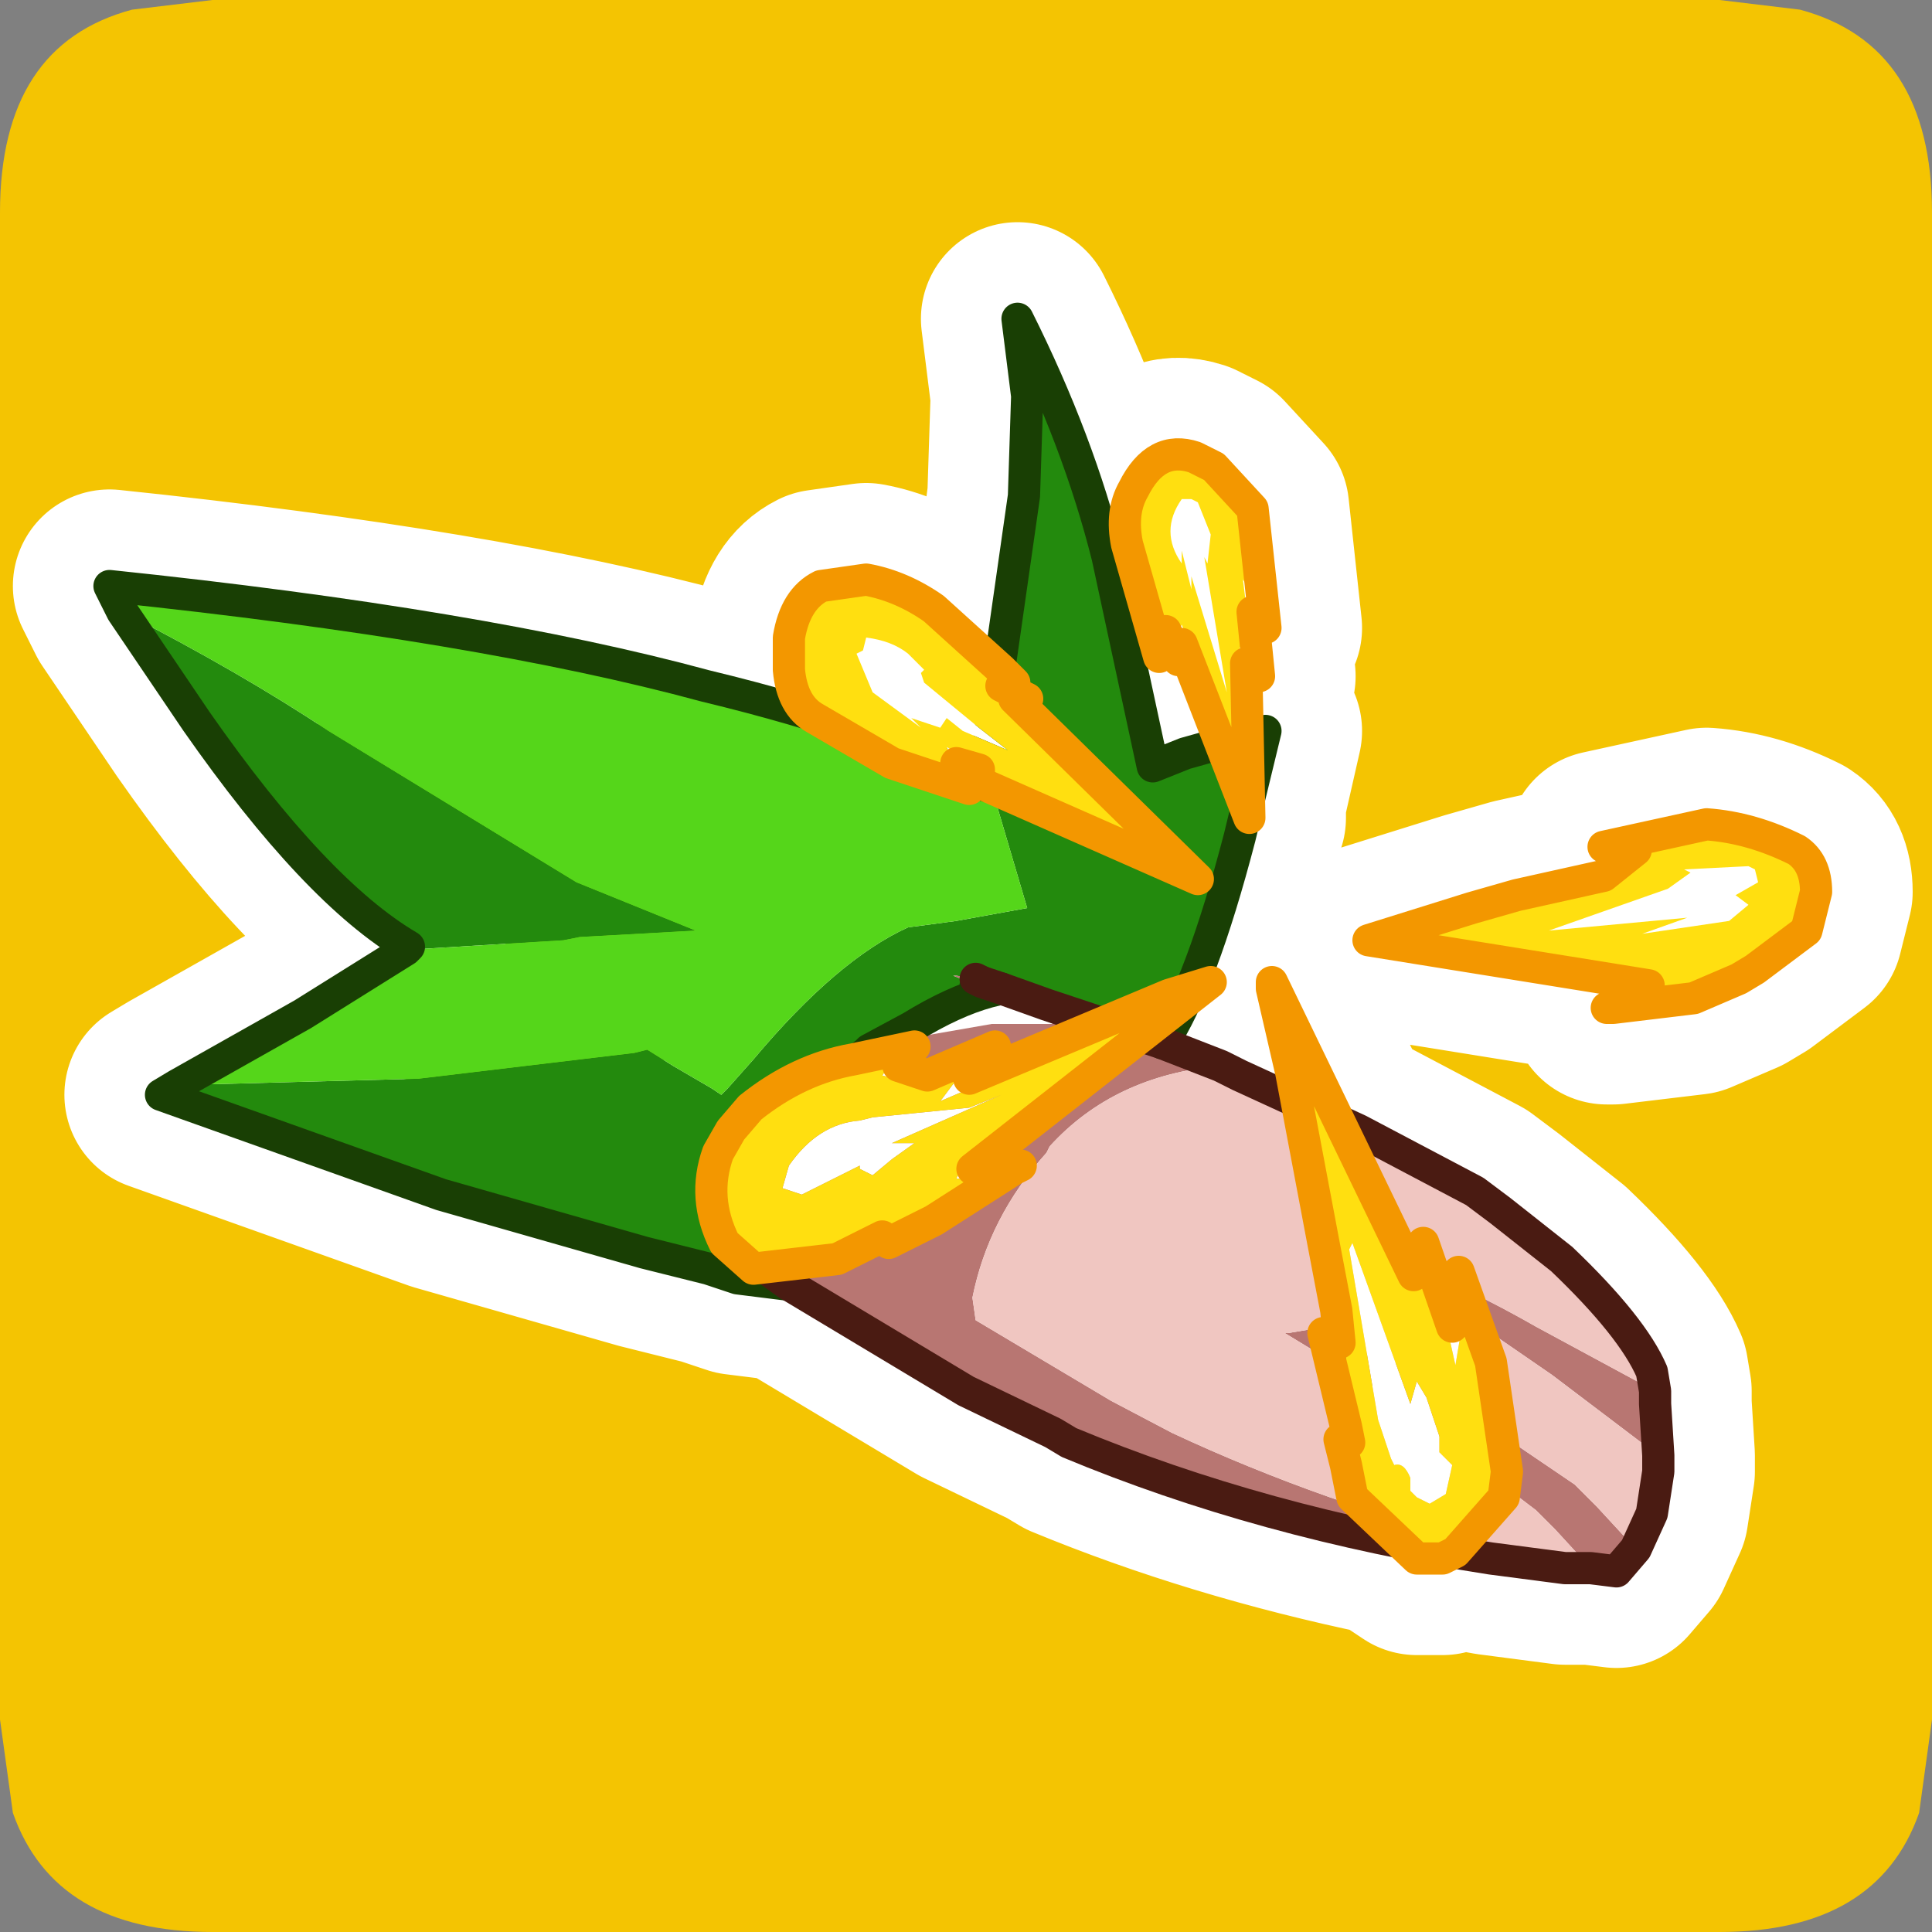<?xml version="1.0" encoding="UTF-8" standalone="no"?>
<svg xmlns:ffdec="https://www.free-decompiler.com/flash" xmlns:xlink="http://www.w3.org/1999/xlink" ffdec:objectType="frame" height="30.0px" width="30.0px" xmlns="http://www.w3.org/2000/svg">
  <rect width="100%" height="100%" fill="#808080" stroke="none"/>
  <g transform="matrix(1.0, 0.0, 0.0, 1.0, 0.0, 0.0)">
    <use ffdec:characterId="1" height="30.0" transform="matrix(1.0, 0.0, 0.0, 1.0, 0.0, 0.0)" width="30.0" xlink:href="#shape0"/>
  </g>
  <defs>
    <g id="shape0" transform="matrix(1.0, 0.0, 0.0, 1.0, 0.0, 0.0)">
      <path d="M0.0 0.0 L30.0 0.0 30.0 30.0 0.0 30.0 0.0 0.0" fill="#33cc66" fill-opacity="0.0" fill-rule="evenodd" stroke="none"/>
      <path d="M3.3 0.0 L26.7 0.0 27.95 0.15 Q30.0 0.7 30.0 3.3 L30.0 26.7 29.8 28.15 Q29.15 30.0 26.7 30.0 L3.3 30.0 Q0.85 30.0 0.2 28.15 L0.0 26.7 0.0 3.3 Q0.0 0.7 2.05 0.15 L3.3 0.0" fill="#f4c402" fill-rule="evenodd" stroke="none"/>
      <path d="M1.9 9.5 Q3.75 10.45 5.1 11.35 L8.95 13.7 10.8 14.45 9.0 14.55 8.75 14.6 6.3 14.75 6.35 14.7 Q4.9 13.85 3.05 11.2 L1.9 9.5 M2.75 16.85 L6.5 16.75 9.85 16.35 10.05 16.3 10.45 16.55 11.05 16.9 11.2 17.0 11.3 16.9 11.7 16.45 Q13.0 14.9 14.1 14.4 L14.85 14.3 15.95 14.1 15.45 12.25 18.6 13.65 15.75 10.85 15.95 10.85 15.55 10.65 15.75 10.6 15.55 10.4 15.9 7.7 15.95 6.15 15.8 4.95 Q16.75 6.85 17.2 8.65 L17.9 11.9 18.4 11.7 18.95 11.55 19.35 12.6 19.25 13.0 18.5 15.35 18.15 15.45 17.1 15.9 16.25 15.6 15.55 15.35 15.25 15.25 15.15 15.2 14.85 15.15 14.8 15.15 15.05 15.25 15.15 15.3 15.35 15.4 Q14.8 15.55 14.15 15.95 L13.5 16.3 13.45 16.4 13.25 16.45 Q12.4 16.6 11.65 17.2 L11.35 17.55 11.15 17.9 Q10.9 18.6 11.25 19.3 L11.45 19.55 11.45 19.85 11.0 19.7 10.0 19.45 6.85 18.55 2.5 17.0 2.75 16.85 M17.75 16.1 L18.4 15.6 18.05 16.2 17.75 16.1 M19.4 11.45 L19.65 11.35 19.4 12.45 19.4 11.45" fill="#238a0d" fill-rule="evenodd" stroke="none"/>
      <path d="M6.3 14.75 L8.75 14.6 9.0 14.55 10.8 14.45 8.95 13.7 5.1 11.35 Q3.75 10.45 1.9 9.5 L1.7 9.1 Q7.45 9.7 10.95 10.65 L12.55 11.1 12.65 11.15 13.85 11.85 15.05 12.25 14.9 12.0 15.2 12.15 15.3 12.2 15.45 12.25 15.95 14.1 14.85 14.3 14.1 14.4 Q13.0 14.9 11.7 16.45 L11.3 16.9 11.2 17.0 11.05 16.9 10.45 16.55 10.05 16.3 9.85 16.35 6.5 16.75 2.75 16.85 4.7 15.75 6.3 14.75" fill="#55d61a" fill-rule="evenodd" stroke="none"/>
      <path d="M15.45 12.25 L15.3 12.2 15.2 12.15 15.2 11.95 14.85 11.85 14.9 12.0 15.05 12.25 13.85 11.85 12.65 11.15 12.55 11.1 12.25 10.4 12.25 9.9 Q12.35 9.3 12.75 9.1 L13.45 9.0 Q14.0 9.1 14.5 9.45 L15.55 10.4 15.75 10.6 15.55 10.65 15.95 10.85 15.75 10.85 18.6 13.65 15.45 12.25 M11.45 19.55 L11.25 19.3 Q10.9 18.6 11.15 17.9 L11.35 17.55 11.65 17.2 Q12.4 16.6 13.25 16.45 L13.45 16.4 13.8 16.3 14.2 16.25 13.95 16.55 14.4 16.7 15.45 16.25 15.05 16.75 17.1 15.9 18.15 15.45 18.5 15.35 18.8 15.25 18.4 15.6 17.75 16.1 15.1 18.15 15.85 18.1 15.75 18.15 14.5 18.95 13.8 19.3 13.7 19.2 13.0 19.55 11.95 19.75 11.7 19.7 11.45 19.55 M19.35 12.6 L18.95 11.55 18.35 10.0 18.3 10.25 18.1 9.8 18.0 10.2 17.5 8.45 Q17.4 7.95 17.6 7.6 17.95 6.9 18.55 7.1 L18.85 7.25 19.45 7.9 19.65 9.75 19.45 9.5 19.55 10.5 19.35 10.3 19.4 11.45 19.4 12.45 19.4 12.7 19.35 12.6 M11.35 19.2 L11.45 19.35 11.7 19.55 11.75 19.55 13.0 19.4 13.8 19.0 13.85 19.15 15.4 18.35 14.85 18.3 14.95 18.1 15.2 17.9 16.7 16.8 17.3 16.35 17.7 16.1 18.45 15.5 18.45 15.45 14.6 17.1 15.05 16.5 14.4 16.9 13.7 16.7 13.9 16.4 13.6 16.45 13.25 16.55 Q12.55 16.75 11.9 17.15 11.3 17.45 11.2 18.35 11.15 18.65 11.25 18.95 L11.3 19.05 11.35 19.2 M13.2 9.1 Q12.6 9.1 12.35 9.8 L12.4 10.55 12.8 11.15 13.0 11.3 14.9 12.1 14.7 11.6 15.3 11.95 15.35 11.95 15.4 12.0 15.3 12.05 15.5 12.15 15.55 12.2 18.2 13.3 15.55 10.85 15.55 10.75 15.5 10.7 15.35 10.55 15.25 10.45 15.5 10.5 15.6 10.5 15.55 10.45 15.1 10.15 14.15 9.45 Q13.7 9.15 13.2 9.1 M13.55 10.75 L13.3 10.15 13.4 10.1 13.45 9.9 Q13.85 9.95 14.1 10.15 L14.35 10.4 14.3 10.45 14.35 10.6 15.2 11.3 15.4 11.4 15.65 11.65 14.95 11.35 14.7 11.15 14.6 11.3 14.15 11.15 14.3 11.3 13.55 10.75 M18.5 7.75 L18.6 7.8 18.8 8.3 18.75 8.75 18.7 8.65 19.05 10.75 18.5 8.95 18.5 9.15 18.35 8.55 18.35 8.75 Q18.0 8.25 18.35 7.75 L18.5 7.75 M18.4 7.2 Q17.8 7.25 17.6 8.05 L17.6 8.6 17.9 9.85 18.0 9.45 18.25 9.9 18.35 9.7 19.35 12.25 19.25 10.05 19.45 10.2 19.3 9.0 19.45 9.2 19.3 7.95 Q19.0 7.3 18.4 7.2 M20.15 17.1 L20.05 16.65 19.75 15.35 19.75 15.25 20.8 17.4 21.9 19.7 21.95 19.8 22.0 19.7 22.1 19.3 22.3 19.85 22.1 19.4 22.0 19.95 21.9 19.8 21.75 19.65 21.65 19.4 21.1 18.1 20.7 17.35 19.9 15.65 20.2 17.1 20.8 20.5 20.9 20.95 20.9 21.05 20.85 21.0 20.85 21.05 20.7 20.9 20.8 21.1 20.85 21.2 21.05 22.55 21.0 22.6 20.95 22.55 20.9 22.5 Q20.95 23.05 21.3 23.45 L21.5 23.65 21.9 24.0 22.4 24.1 22.5 24.05 22.8 23.9 22.9 23.8 23.3 22.95 23.25 22.15 23.25 22.1 22.8 20.5 22.75 20.3 22.6 21.2 22.5 20.75 22.4 20.25 22.4 20.2 22.3 19.85 22.45 20.25 22.55 20.6 22.6 20.35 22.65 19.95 22.65 19.75 22.75 20.0 22.9 20.55 23.15 21.15 23.4 22.25 23.4 22.85 23.4 23.05 23.35 23.25 22.9 23.95 22.6 24.1 22.4 24.2 22.0 24.2 21.55 23.9 21.1 23.4 21.0 23.25 20.9 22.75 20.8 22.35 20.9 22.35 20.95 22.4 20.9 22.15 20.7 21.1 20.6 20.8 20.55 20.7 20.8 20.85 20.75 20.35 20.55 19.3 20.15 17.1 M13.55 17.35 L15.05 17.2 15.55 17.0 13.85 17.75 14.2 17.75 13.85 18.0 13.55 18.25 13.35 18.15 13.35 18.1 12.45 18.55 12.15 18.45 12.25 18.1 Q12.7 17.45 13.35 17.4 L13.55 17.35 M20.95 19.4 L21.0 19.3 21.9 21.8 22.0 21.45 22.15 21.7 22.35 22.25 22.35 22.35 22.35 22.4 22.35 22.55 22.55 22.75 22.45 23.2 22.2 23.35 22.0 23.25 21.9 23.15 21.9 22.95 Q21.8 22.7 21.65 22.75 L21.6 22.65 21.4 22.05 21.35 21.55 21.25 21.05 20.95 19.4 M28.2 13.85 L28.05 14.45 27.25 15.05 27.0 15.2 26.3 15.5 25.05 15.65 24.95 15.65 Q25.3 15.5 25.6 15.3 L21.25 14.6 22.85 14.1 23.55 13.9 24.9 13.6 25.15 13.4 25.4 13.2 24.9 13.15 26.5 12.8 Q27.2 12.85 27.9 13.2 28.2 13.4 28.2 13.85 M28.0 13.5 Q27.7 13.15 27.25 13.05 26.3 12.8 25.3 13.05 L25.5 13.2 25.1 13.5 25.1 13.55 25.0 13.65 24.25 13.8 22.85 14.2 22.8 14.25 21.6 14.6 25.8 15.25 25.15 15.55 26.45 15.35 26.85 15.15 27.2 14.95 27.35 14.8 28.1 14.15 28.15 13.9 28.0 13.5 M27.25 13.5 L27.3 13.7 26.95 13.9 27.15 14.05 26.85 14.3 25.5 14.5 26.2 14.25 24.05 14.45 25.9 13.8 26.25 13.55 26.15 13.5 27.15 13.45 27.25 13.5" fill="#ffffff" fill-rule="evenodd" stroke="none"/>
      <path d="M11.35 19.2 L11.3 19.05 11.25 18.95 Q11.15 18.65 11.2 18.35 11.3 17.45 11.9 17.15 12.55 16.75 13.25 16.55 L13.6 16.45 13.9 16.4 13.7 16.7 14.4 16.9 15.05 16.5 14.6 17.1 18.45 15.45 18.45 15.5 17.7 16.1 17.3 16.35 16.7 16.8 15.2 17.9 14.95 18.1 14.85 18.3 15.4 18.35 13.85 19.15 13.8 19.0 13.0 19.4 11.75 19.55 11.7 19.55 11.45 19.35 11.35 19.2 M13.2 9.1 Q13.7 9.15 14.15 9.45 L15.1 10.15 15.55 10.45 15.6 10.5 15.5 10.5 15.25 10.45 15.35 10.55 15.5 10.7 15.55 10.75 15.55 10.85 18.2 13.3 15.55 12.2 15.5 12.15 15.3 12.05 15.4 12.0 15.35 11.95 15.3 11.95 14.7 11.6 14.9 12.1 13.0 11.3 12.8 11.15 12.4 10.55 12.35 9.8 Q12.6 9.1 13.2 9.1 M18.4 7.2 Q19.0 7.3 19.3 7.95 L19.45 9.2 19.3 9.0 19.45 10.2 19.25 10.05 19.35 12.25 18.35 9.7 18.25 9.9 18.0 9.45 17.9 9.85 17.6 8.6 17.6 8.05 Q17.8 7.25 18.4 7.2 M18.5 7.75 L18.35 7.75 Q18.0 8.25 18.35 8.75 L18.35 8.55 18.5 9.15 18.5 8.95 19.05 10.75 18.7 8.65 18.75 8.75 18.8 8.3 18.6 7.8 18.5 7.75 M13.55 10.75 L14.3 11.3 14.15 11.15 14.6 11.3 14.7 11.15 14.95 11.35 15.65 11.65 15.4 11.4 15.2 11.3 14.35 10.6 14.3 10.45 14.35 10.4 14.1 10.15 Q13.85 9.95 13.45 9.9 L13.4 10.1 13.3 10.15 13.55 10.75 M20.9 21.05 L20.9 20.95 20.8 20.5 20.2 17.1 19.9 15.65 20.7 17.35 21.1 18.1 21.65 19.4 21.75 19.65 21.9 19.8 22.0 19.95 22.1 19.4 22.3 19.85 22.4 20.2 22.4 20.25 22.5 20.75 22.6 21.2 22.75 20.3 22.8 20.5 23.25 22.1 23.25 22.15 23.3 22.95 22.9 23.8 22.8 23.9 22.5 24.05 22.4 24.1 21.9 24.0 21.5 23.65 21.3 23.45 Q20.95 23.05 20.9 22.5 L20.95 22.55 21.0 22.6 21.05 22.55 20.85 21.2 20.8 21.1 20.9 21.1 20.9 21.05 M13.55 17.35 L13.35 17.4 Q12.7 17.45 12.25 18.1 L12.15 18.45 12.45 18.55 13.35 18.1 13.35 18.15 13.55 18.25 13.85 18.0 14.2 17.75 13.85 17.75 15.55 17.0 15.05 17.2 13.55 17.35 M20.95 19.4 L21.25 21.05 21.35 21.55 21.4 22.05 21.6 22.65 21.65 22.75 Q21.8 22.7 21.9 22.95 L21.9 23.15 22.0 23.25 22.2 23.35 22.45 23.2 22.55 22.75 22.35 22.55 22.35 22.4 22.35 22.35 22.35 22.25 22.15 21.7 22.0 21.45 21.9 21.8 21.0 19.3 20.95 19.4 M27.25 13.5 L27.15 13.45 26.15 13.5 26.25 13.55 25.9 13.8 24.05 14.45 26.2 14.25 25.5 14.5 26.85 14.3 27.15 14.05 26.95 13.9 27.3 13.7 27.25 13.5 M28.0 13.5 L28.15 13.9 28.1 14.15 27.35 14.8 27.2 14.95 26.85 15.15 26.45 15.35 25.15 15.55 25.8 15.25 21.6 14.6 22.8 14.25 22.85 14.2 24.25 13.8 25.0 13.65 25.1 13.55 25.1 13.5 25.5 13.2 25.3 13.05 Q26.3 12.8 27.25 13.05 27.7 13.15 28.0 13.5" fill="#ffdf10" fill-rule="evenodd" stroke="none"/>
      <path d="M18.95 16.55 L19.25 16.7 20.15 17.1 20.55 19.3 20.75 20.35 20.8 20.85 20.55 20.7 20.6 20.8 20.45 20.7 20.3 20.65 20.0 20.7 19.95 20.7 20.7 21.1 20.9 22.15 20.95 22.4 20.9 22.35 20.8 22.35 20.9 22.75 21.0 23.25 21.1 23.4 18.2 22.25 17.25 21.75 15.15 20.5 15.1 20.15 Q15.35 18.9 16.25 17.9 L16.3 17.8 Q17.3 16.7 18.95 16.55 M20.8 17.4 L21.1 17.55 22.9 18.5 23.3 18.8 24.25 19.55 Q25.35 20.6 25.65 21.3 L25.7 21.6 23.85 20.6 Q23.3 20.25 22.75 20.0 L22.65 19.75 22.65 19.95 22.3 19.85 22.1 19.3 22.0 19.7 21.9 19.7 20.8 17.4 M25.75 22.6 L25.75 22.85 25.65 23.5 25.4 24.05 24.8 23.4 24.45 23.05 23.4 22.25 23.15 21.15 22.9 20.55 24.1 21.35 25.75 22.6 M24.7 24.35 L24.3 24.35 23.3 24.05 22.9 23.95 23.35 23.25 23.4 23.05 23.85 23.45 24.15 23.75 24.7 24.35 M22.6 20.35 L22.55 20.6 22.45 20.25 22.6 20.35" fill="#f0c6c1" fill-rule="evenodd" stroke="none"/>
      <path d="M15.35 15.4 L15.15 15.3 15.05 15.25 14.8 15.15 14.85 15.15 15.15 15.2 15.25 15.25 15.55 15.35 16.25 15.6 17.1 15.9 15.05 16.75 15.45 16.25 14.4 16.7 13.95 16.55 14.2 16.25 13.8 16.3 Q14.05 16.1 14.25 16.1 L15.4 15.9 16.35 15.9 15.4 15.45 15.35 15.4 15.55 15.35 15.35 15.4 M12.25 19.95 L11.95 19.75 13.0 19.55 13.7 19.2 13.8 19.3 14.5 18.95 15.75 18.15 15.85 18.1 15.1 18.15 17.75 16.1 18.05 16.2 18.95 16.55 Q17.3 16.7 16.3 17.8 L16.25 17.9 Q15.35 18.9 15.1 20.15 L15.15 20.5 17.25 21.75 18.2 22.25 21.1 23.4 21.55 23.9 Q18.9 23.35 16.6 22.4 L16.35 22.25 15.0 21.6 12.25 19.95 M25.7 21.6 L25.7 21.7 25.7 21.8 25.75 22.6 24.1 21.35 22.9 20.55 22.75 20.0 Q23.3 20.25 23.85 20.6 L25.7 21.6 M25.4 24.05 L25.1 24.4 24.7 24.35 24.15 23.75 23.85 23.45 23.4 23.05 23.4 22.85 23.4 22.25 24.45 23.05 24.8 23.4 25.4 24.05 M24.3 24.35 L23.15 24.2 22.6 24.1 22.9 23.95 23.3 24.05 24.3 24.35 M20.7 21.1 L19.95 20.7 20.0 20.7 20.3 20.65 20.45 20.7 20.6 20.8 20.7 21.1 M15.15 15.3 L15.25 15.25 15.15 15.3 M22.0 19.7 L21.95 19.8 21.9 19.7 22.0 19.7 M22.3 19.85 L22.65 19.95 22.6 20.35 22.45 20.25 22.3 19.85" fill="#b87672" fill-rule="evenodd" stroke="none"/>
      <path d="M20.85 21.05 L20.85 21.0 20.9 21.05 20.85 21.05" fill="#0bf4c6" fill-opacity="0.51" fill-rule="evenodd" stroke="none"/>
      <path d="M20.9 21.05 L20.9 21.1 20.8 21.1 20.7 20.9 20.85 21.05 20.9 21.05" fill="#00d694" fill-opacity="0.498" fill-rule="evenodd" stroke="none"/>
      <path d="M6.3 14.75 L4.7 15.75 2.75 16.85 2.5 17.0 6.85 18.55 10.0 19.45 11.0 19.7 11.45 19.85 12.25 19.95 11.95 19.75 13.0 19.55 13.7 19.2 13.8 19.3 14.5 18.95 15.75 18.15 15.85 18.1 15.1 18.15 17.75 16.1 18.4 15.6 18.8 15.25 18.5 15.35 19.25 13.0 19.35 12.6 18.95 11.55 18.4 11.7 17.9 11.9 17.2 8.65 Q16.75 6.85 15.8 4.95 L15.95 6.15 15.9 7.7 15.55 10.4 15.75 10.6 15.55 10.65 15.95 10.85 15.75 10.85 18.6 13.65 15.45 12.25 15.3 12.2 15.2 12.15 14.9 12.0 15.05 12.25 13.85 11.85 12.65 11.15 12.55 11.1 10.95 10.65 Q7.45 9.7 1.7 9.1 L1.9 9.5 3.05 11.2 Q4.9 13.85 6.35 14.7 L6.3 14.75 M11.45 19.55 L11.25 19.3 Q10.9 18.6 11.15 17.9 L11.35 17.55 11.65 17.2 Q12.4 16.6 13.25 16.45 L13.45 16.4 13.5 16.3 14.15 15.95 Q14.8 15.55 15.35 15.4 L15.55 15.35 16.25 15.6 17.1 15.9 18.15 15.45 18.5 15.35 M15.15 15.2 L15.25 15.25 15.55 15.35 M11.95 19.75 L11.7 19.7 11.45 19.55 11.45 19.85 M12.55 11.1 L12.25 10.4 12.25 9.9 Q12.35 9.3 12.75 9.1 L13.45 9.0 Q14.0 9.1 14.5 9.45 L15.55 10.4 M18.95 11.55 L18.35 10.0 18.3 10.25 18.1 9.8 18.0 10.2 17.5 8.45 Q17.4 7.95 17.6 7.6 17.95 6.9 18.55 7.1 L18.85 7.25 19.45 7.9 19.65 9.75 19.45 9.5 19.55 10.5 19.35 10.3 19.4 11.45 19.65 11.35 19.4 12.45 19.4 12.7 19.35 12.6 M18.95 16.55 L19.25 16.7 20.15 17.1 20.05 16.65 19.75 15.35 19.75 15.25 20.8 17.4 21.1 17.55 22.9 18.5 23.3 18.8 24.25 19.55 Q25.35 20.6 25.65 21.3 L25.7 21.6 25.7 21.7 25.7 21.8 25.75 22.6 25.75 22.85 25.65 23.5 25.4 24.05 25.1 24.4 24.7 24.35 24.3 24.35 23.15 24.2 22.6 24.1 22.4 24.2 22.0 24.2 21.55 23.9 Q18.9 23.35 16.6 22.4 L16.35 22.25 15.0 21.6 12.25 19.95 M17.75 16.1 L18.05 16.2 18.4 15.6 M18.05 16.2 L18.95 16.55 M21.1 23.4 L21.0 23.25 20.9 22.75 20.8 22.35 20.9 22.35 20.95 22.4 20.9 22.15 20.7 21.1 20.6 20.8 20.55 20.7 20.8 20.85 20.75 20.35 20.55 19.3 20.15 17.1 M15.2 12.15 L15.2 11.95 14.85 11.85 14.9 12.0 M13.8 16.3 L14.2 16.25 13.95 16.55 14.4 16.7 15.45 16.25 15.05 16.75 17.1 15.9 M13.45 16.4 L13.8 16.3 M15.25 15.25 L15.15 15.3 M21.9 19.7 L21.95 19.8 22.0 19.7 22.1 19.3 22.3 19.85 22.45 20.25 22.55 20.6 22.6 20.35 22.65 19.95 22.65 19.75 22.75 20.0 22.9 20.55 23.15 21.15 23.4 22.25 23.4 22.85 23.4 23.05 23.35 23.25 22.9 23.95 22.6 24.1 M21.9 19.7 L20.8 17.4 M28.2 13.85 L28.05 14.45 27.25 15.05 27.0 15.2 26.3 15.5 25.05 15.65 24.95 15.65 Q25.3 15.5 25.6 15.3 L21.25 14.6 22.85 14.1 23.55 13.9 24.9 13.6 25.15 13.4 25.4 13.2 24.9 13.15 26.5 12.8 Q27.2 12.85 27.9 13.2 28.2 13.4 28.2 13.85 M19.4 11.45 L19.4 12.45 M21.55 23.9 L21.1 23.4" fill="none" stroke="#ffffff" stroke-linecap="round" stroke-linejoin="round" stroke-width="3.0"/>
      <path d="M1.9 9.5 Q3.75 10.45 5.1 11.35 L8.95 13.7 10.8 14.45 9.0 14.55 8.75 14.6 6.3 14.75 6.35 14.7 Q4.9 13.85 3.05 11.2 L1.9 9.5 M2.75 16.85 L6.5 16.75 9.85 16.35 10.05 16.3 10.45 16.55 11.05 16.9 11.2 17.0 11.3 16.9 11.7 16.45 Q13.0 14.9 14.1 14.4 L14.85 14.3 15.95 14.1 15.3 11.9 15.9 7.7 15.95 6.15 15.8 4.95 Q16.75 6.85 17.2 8.65 L17.9 11.9 18.4 11.7 19.65 11.35 19.25 13.0 Q18.65 15.3 18.05 16.2 L16.25 15.6 15.55 15.35 15.25 15.25 15.15 15.2 14.85 15.15 14.8 15.15 15.05 15.25 15.15 15.3 15.35 15.4 Q14.8 15.55 14.15 15.95 L13.5 16.3 13.45 16.35 Q11.8 17.55 11.55 19.0 L11.3 19.0 11.2 18.95 11.3 19.05 11.45 19.25 11.45 19.3 11.45 19.5 11.45 19.85 11.0 19.7 10.0 19.45 6.85 18.55 2.5 17.0 2.75 16.85" fill="#238a0d" fill-rule="evenodd" stroke="none"/>
      <path d="M6.3 14.75 L8.75 14.6 9.0 14.55 10.8 14.45 8.95 13.7 5.1 11.35 Q3.75 10.45 1.9 9.5 L1.7 9.1 Q7.45 9.7 10.95 10.65 13.85 11.35 15.3 12.2 L15.3 11.9 15.95 14.1 14.85 14.3 14.1 14.4 Q13.0 14.9 11.7 16.45 L11.3 16.9 11.2 17.0 11.05 16.9 10.45 16.55 10.05 16.3 9.85 16.35 6.5 16.75 2.75 16.85 4.7 15.75 6.3 14.75" fill="#55d61a" fill-rule="evenodd" stroke="none"/>
      <path d="M11.45 19.25 L11.3 19.05 11.2 18.95 11.3 19.0 11.55 19.0 11.65 19.0 12.45 17.75 Q13.5 16.3 14.25 16.1 L15.4 15.9 16.35 15.9 15.4 15.45 15.35 15.4 15.15 15.3 15.05 15.25 14.8 15.15 14.85 15.15 15.15 15.2 15.25 15.25 15.55 15.35 16.25 15.6 18.05 16.2 18.95 16.55 Q17.3 16.7 16.3 17.8 L16.25 17.9 Q15.35 18.9 15.1 20.15 L15.15 20.5 17.25 21.75 18.2 22.25 Q20.55 23.35 23.3 24.05 L24.3 24.35 23.15 24.2 Q19.6 23.65 16.6 22.4 L16.35 22.25 15.0 21.6 12.25 19.95 11.9 19.7 11.45 19.3 11.45 19.25 M15.55 15.35 L15.35 15.4 15.55 15.35 M11.55 19.0 L11.45 19.3 11.55 19.0 M25.7 21.6 L25.7 21.7 25.7 21.8 25.75 22.6 24.1 21.35 21.85 19.8 21.55 19.65 21.3 19.45 Q22.45 19.8 23.85 20.6 L25.7 21.6 M25.4 24.05 L25.1 24.4 24.7 24.35 24.15 23.75 23.85 23.45 21.35 21.55 19.95 20.7 20.0 20.7 20.3 20.65 20.45 20.7 20.85 20.9 21.65 21.15 24.45 23.05 24.8 23.4 25.4 24.05 M15.15 15.3 L15.25 15.25 15.15 15.3" fill="#b87672" fill-rule="evenodd" stroke="none"/>
      <path d="M18.95 16.55 L19.25 16.7 21.1 17.55 22.9 18.5 23.3 18.8 24.25 19.55 Q25.35 20.6 25.65 21.3 L25.7 21.6 23.85 20.6 Q22.45 19.8 21.3 19.45 L21.55 19.65 21.85 19.8 24.1 21.35 25.75 22.6 25.75 22.85 25.65 23.5 25.4 24.05 24.8 23.4 24.45 23.05 21.65 21.15 20.85 20.9 20.45 20.7 20.3 20.65 20.0 20.7 19.95 20.7 21.35 21.55 23.85 23.45 24.15 23.75 24.7 24.35 24.3 24.35 23.3 24.05 Q20.55 23.35 18.2 22.25 L17.25 21.75 15.15 20.5 15.1 20.15 Q15.35 18.9 16.25 17.9 L16.3 17.8 Q17.3 16.7 18.95 16.55" fill="#f0c6c1" fill-rule="evenodd" stroke="none"/>
      <path d="M6.3 14.75 L4.7 15.75 2.75 16.85 2.5 17.0 6.85 18.55 10.0 19.45 11.0 19.7 11.45 19.85 12.25 19.95 M15.3 11.9 L15.3 12.2 Q13.85 11.35 10.95 10.65 7.45 9.7 1.7 9.1 L1.9 9.5 3.05 11.2 Q4.9 13.85 6.35 14.7 L6.3 14.75 M11.55 19.0 Q11.8 17.55 13.45 16.35 L13.5 16.3 14.15 15.95 Q14.8 15.55 15.35 15.4 L15.55 15.35 M18.05 16.2 Q18.65 15.3 19.25 13.0 L19.65 11.35 18.4 11.7 17.9 11.9 17.2 8.65 Q16.75 6.85 15.8 4.95 L15.95 6.15 15.9 7.7 15.3 11.9 M11.45 19.3 L11.45 19.5 11.45 19.85 M11.45 19.3 L11.55 19.0 M15.25 15.25 L15.15 15.3" fill="none" stroke="#193f04" stroke-linecap="round" stroke-linejoin="round" stroke-width="0.5"/>
      <path d="M15.15 15.2 L15.25 15.25 15.55 15.35 16.25 15.6 18.05 16.2 18.95 16.55 19.25 16.7 21.1 17.55 22.9 18.5 23.3 18.8 24.25 19.55 Q25.35 20.6 25.65 21.3 L25.7 21.6 25.7 21.7 25.7 21.8 25.75 22.6 25.75 22.85 25.65 23.5 25.4 24.05 25.1 24.4 24.7 24.35 24.3 24.35 23.15 24.2 Q19.6 23.65 16.6 22.4 L16.35 22.25 15.0 21.6 12.25 19.95 11.9 19.7 11.45 19.3 11.45 19.25" fill="none" stroke="#4a1b12" stroke-linecap="round" stroke-linejoin="round" stroke-width="0.5"/>
      <path d="M11.65 17.2 Q12.4 16.6 13.25 16.45 L14.2 16.25 13.95 16.55 14.4 16.7 15.45 16.25 15.05 16.75 18.15 15.45 18.8 15.25 15.1 18.15 15.85 18.1 15.75 18.15 14.5 18.95 13.8 19.3 13.7 19.2 13.0 19.55 11.7 19.7 11.25 19.3 Q10.9 18.6 11.15 17.9 L11.35 17.55 11.65 17.2 M11.75 19.55 L13.0 19.4 13.8 19.0 13.85 19.15 15.4 18.35 14.85 18.3 14.95 18.1 15.2 17.9 16.7 16.8 17.3 16.35 18.45 15.45 14.6 17.1 15.05 16.5 14.4 16.9 13.7 16.7 13.9 16.4 Q12.9 16.55 11.9 17.15 11.3 17.45 11.2 18.35 L11.35 19.2 11.75 19.55 M13.2 9.1 Q12.6 9.1 12.35 9.8 L12.4 10.55 Q12.55 11.05 13.0 11.3 L14.9 12.1 14.7 11.6 15.4 12.0 15.3 12.05 15.5 12.15 15.55 12.2 18.2 13.3 15.55 10.85 15.55 10.75 15.35 10.55 15.25 10.45 15.6 10.5 15.1 10.15 14.15 9.45 Q13.7 9.15 13.2 9.1 M12.75 9.1 L13.45 9.0 Q14.0 9.1 14.5 9.45 L15.55 10.4 15.75 10.6 15.55 10.65 15.95 10.85 15.75 10.85 18.6 13.65 15.2 12.15 15.2 11.95 14.85 11.85 15.05 12.25 13.85 11.85 12.65 11.15 Q12.3 10.95 12.25 10.4 L12.25 9.9 Q12.35 9.3 12.75 9.1 M14.3 10.45 L14.35 10.6 15.2 11.3 15.65 11.65 14.95 11.35 14.7 11.15 14.6 11.3 14.15 11.15 14.3 11.3 13.55 10.75 13.3 10.15 13.4 10.1 13.45 9.9 Q13.85 9.95 14.1 10.15 L14.35 10.4 14.3 10.45 M18.6 7.8 L18.8 8.3 18.75 8.75 18.7 8.65 19.05 10.75 18.5 8.95 18.5 9.15 18.35 8.55 18.35 8.75 Q18.0 8.25 18.35 7.75 L18.5 7.75 18.6 7.8 M18.4 7.2 Q17.8 7.25 17.6 8.05 L17.6 8.6 17.9 9.85 18.0 9.45 18.25 9.9 18.35 9.7 19.35 12.25 19.25 10.05 19.45 10.2 19.3 9.0 19.45 9.2 19.3 7.95 Q19.0 7.3 18.4 7.2 M18.85 7.25 L19.45 7.9 19.65 9.75 19.45 9.5 19.55 10.5 19.35 10.3 19.4 12.7 18.35 10.0 18.3 10.25 18.1 9.8 18.0 10.2 17.5 8.45 Q17.4 7.95 17.6 7.6 17.95 6.9 18.55 7.1 L18.85 7.25 M19.75 15.35 L19.75 15.25 21.95 19.8 22.1 19.3 22.55 20.6 22.65 19.75 23.15 21.15 23.4 22.85 23.35 23.25 22.6 24.1 22.4 24.2 22.0 24.2 21.0 23.25 20.9 22.75 20.8 22.35 20.9 22.35 20.95 22.4 20.9 22.15 20.55 20.7 20.8 20.85 20.75 20.35 20.55 19.3 20.05 16.65 19.75 15.35 M13.55 17.35 L15.05 17.2 15.55 17.0 13.85 17.75 14.2 17.75 13.85 18.0 13.55 18.25 13.35 18.15 13.35 18.1 12.45 18.55 12.15 18.45 12.25 18.1 Q12.7 17.45 13.35 17.4 L13.55 17.35 M20.95 19.4 L21.0 19.3 21.9 21.8 22.0 21.45 22.15 21.7 22.35 22.3 22.35 22.35 22.35 22.4 22.35 22.55 22.55 22.75 22.45 23.2 22.2 23.35 22.0 23.25 21.9 23.15 21.9 22.95 Q21.8 22.7 21.65 22.75 L21.6 22.65 21.4 22.05 20.95 19.4 M20.8 21.1 L21.05 22.55 21.0 22.6 20.95 22.55 20.9 22.5 Q20.95 23.25 21.5 23.65 L21.9 24.0 22.5 24.05 22.9 23.8 Q23.45 23.1 23.25 22.15 L22.75 20.3 22.6 21.2 22.5 20.75 22.4 20.25 22.1 19.4 22.0 19.95 21.65 19.4 21.1 18.1 19.9 15.65 20.8 20.5 20.9 21.05 20.85 21.0 20.85 21.05 20.7 20.9 20.8 21.1 M28.2 13.85 L28.05 14.45 27.25 15.05 27.0 15.2 26.3 15.5 25.05 15.65 24.95 15.65 Q25.3 15.5 25.6 15.3 L21.25 14.6 22.85 14.1 23.55 13.9 24.9 13.6 25.15 13.4 25.4 13.2 24.9 13.15 26.5 12.8 Q27.2 12.85 27.9 13.2 28.2 13.4 28.2 13.85 M28.0 13.5 Q27.7 13.15 27.25 13.05 26.3 12.8 25.3 13.05 L25.5 13.2 25.1 13.5 25.1 13.55 25.0 13.65 24.25 13.8 22.85 14.2 22.8 14.25 21.6 14.6 25.8 15.25 25.15 15.55 26.45 15.35 26.85 15.15 27.2 14.95 27.35 14.8 28.1 14.15 28.15 13.9 28.0 13.5 M27.25 13.5 L27.3 13.7 26.95 13.9 27.15 14.05 26.85 14.3 25.5 14.5 26.2 14.25 24.05 14.45 25.9 13.8 26.25 13.55 26.15 13.5 27.15 13.45 27.25 13.5" fill="#ffffff" fill-rule="evenodd" stroke="none"/>
      <path d="M13.2 9.1 Q13.7 9.15 14.15 9.45 L15.1 10.15 15.6 10.5 15.25 10.45 15.35 10.55 15.55 10.75 15.55 10.85 18.2 13.3 15.55 12.2 15.5 12.15 15.3 12.05 15.4 12.0 14.7 11.6 14.9 12.1 13.0 11.3 Q12.55 11.05 12.4 10.55 L12.35 9.8 Q12.6 9.1 13.2 9.1 M11.75 19.55 L11.35 19.2 11.2 18.35 Q11.3 17.45 11.9 17.15 12.9 16.55 13.9 16.4 L13.7 16.7 14.4 16.9 15.05 16.5 14.6 17.1 18.45 15.45 17.3 16.35 16.7 16.8 15.2 17.9 14.95 18.1 14.85 18.3 15.4 18.35 13.85 19.15 13.8 19.0 13.0 19.4 11.75 19.55 M18.4 7.2 Q19.0 7.3 19.3 7.95 L19.45 9.2 19.3 9.0 19.45 10.2 19.25 10.05 19.35 12.25 18.35 9.7 18.25 9.9 18.0 9.45 17.9 9.85 17.6 8.6 17.6 8.05 Q17.8 7.25 18.4 7.2 M18.6 7.8 L18.5 7.75 18.35 7.75 Q18.0 8.25 18.35 8.75 L18.35 8.55 18.5 9.15 18.5 8.95 19.05 10.75 18.7 8.65 18.75 8.75 18.8 8.3 18.6 7.8 M14.3 10.45 L14.35 10.4 14.1 10.15 Q13.85 9.95 13.45 9.9 L13.4 10.1 13.3 10.15 13.55 10.75 14.3 11.3 14.15 11.15 14.6 11.3 14.7 11.15 14.95 11.35 15.65 11.65 15.2 11.3 14.35 10.6 14.3 10.45 M13.55 17.35 L13.35 17.4 Q12.7 17.45 12.25 18.1 L12.15 18.45 12.45 18.55 13.35 18.1 13.35 18.15 13.55 18.25 13.85 18.0 14.2 17.75 13.85 17.75 15.55 17.0 15.05 17.2 13.55 17.35 M20.95 19.4 L21.4 22.05 21.6 22.65 21.65 22.75 Q21.8 22.7 21.9 22.95 L21.9 23.15 22.0 23.25 22.2 23.35 22.45 23.2 22.55 22.75 22.35 22.55 22.35 22.4 22.35 22.35 22.35 22.3 22.15 21.7 22.0 21.45 21.9 21.8 21.0 19.3 20.95 19.4 M20.9 21.05 L20.8 20.5 19.9 15.65 21.1 18.1 21.65 19.4 22.0 19.95 22.1 19.4 22.4 20.25 22.5 20.75 22.6 21.2 22.75 20.3 23.25 22.15 Q23.45 23.1 22.9 23.8 L22.5 24.05 21.9 24.0 21.5 23.65 Q20.95 23.25 20.9 22.5 L20.95 22.55 21.0 22.6 21.05 22.55 20.8 21.1 20.9 21.1 20.9 21.05 M27.25 13.5 L27.15 13.45 26.15 13.5 26.25 13.55 25.9 13.8 24.05 14.45 26.2 14.25 25.5 14.5 26.85 14.3 27.15 14.05 26.95 13.9 27.3 13.7 27.25 13.5 M28.0 13.5 L28.15 13.9 28.1 14.15 27.35 14.8 27.2 14.95 26.85 15.15 26.45 15.35 25.15 15.55 25.8 15.25 21.6 14.6 22.8 14.25 22.85 14.2 24.25 13.8 25.0 13.65 25.1 13.55 25.1 13.5 25.5 13.2 25.3 13.05 Q26.3 12.8 27.25 13.05 27.7 13.15 28.0 13.5" fill="#ffdf10" fill-rule="evenodd" stroke="none"/>
      <path d="M20.85 21.05 L20.85 21.0 20.9 21.05 20.85 21.05" fill="#0bf4c6" fill-opacity="0.51" fill-rule="evenodd" stroke="none"/>
      <path d="M20.9 21.05 L20.9 21.1 20.8 21.1 20.7 20.9 20.85 21.05 20.9 21.05" fill="#00d694" fill-opacity="0.498" fill-rule="evenodd" stroke="none"/>
      <path d="M11.65 17.2 Q12.4 16.6 13.25 16.45 L14.2 16.25 13.95 16.55 14.4 16.7 15.45 16.25 15.05 16.75 18.15 15.45 18.8 15.25 15.1 18.15 15.85 18.1 15.75 18.15 14.5 18.95 13.8 19.3 13.7 19.2 13.0 19.55 11.7 19.7 11.25 19.3 Q10.9 18.6 11.15 17.9 L11.35 17.55 11.65 17.2 M12.75 9.1 L13.45 9.0 Q14.0 9.1 14.5 9.45 L15.55 10.4 15.75 10.6 15.55 10.65 15.95 10.85 15.75 10.85 18.6 13.65 15.2 12.15 15.2 11.95 14.85 11.85 15.05 12.25 13.85 11.85 12.65 11.15 Q12.3 10.95 12.25 10.4 L12.25 9.9 Q12.35 9.3 12.75 9.1 M18.85 7.25 L19.45 7.9 19.65 9.75 19.45 9.5 19.55 10.5 19.35 10.3 19.4 12.7 18.35 10.0 18.3 10.25 18.1 9.8 18.0 10.2 17.5 8.45 Q17.4 7.95 17.6 7.6 17.95 6.9 18.55 7.1 L18.85 7.25 M19.75 15.35 L19.75 15.25 21.95 19.8 22.1 19.3 22.55 20.6 22.65 19.75 23.15 21.15 23.4 22.85 23.35 23.25 22.6 24.1 22.4 24.2 22.0 24.2 21.0 23.25 20.9 22.75 20.8 22.35 20.9 22.35 20.95 22.4 20.9 22.15 20.55 20.7 20.8 20.85 20.75 20.35 20.55 19.3 20.05 16.65 19.75 15.35 M28.2 13.85 L28.05 14.45 27.25 15.05 27.0 15.2 26.3 15.5 25.05 15.65 24.95 15.65 Q25.3 15.5 25.6 15.3 L21.25 14.6 22.85 14.1 23.55 13.9 24.9 13.6 25.15 13.4 25.4 13.2 24.9 13.15 26.5 12.8 Q27.2 12.85 27.9 13.2 28.2 13.4 28.2 13.85 Z" fill="none" stroke="#f39700" stroke-linecap="round" stroke-linejoin="round" stroke-width="0.5"/>
    </g>
  </defs>
</svg>
